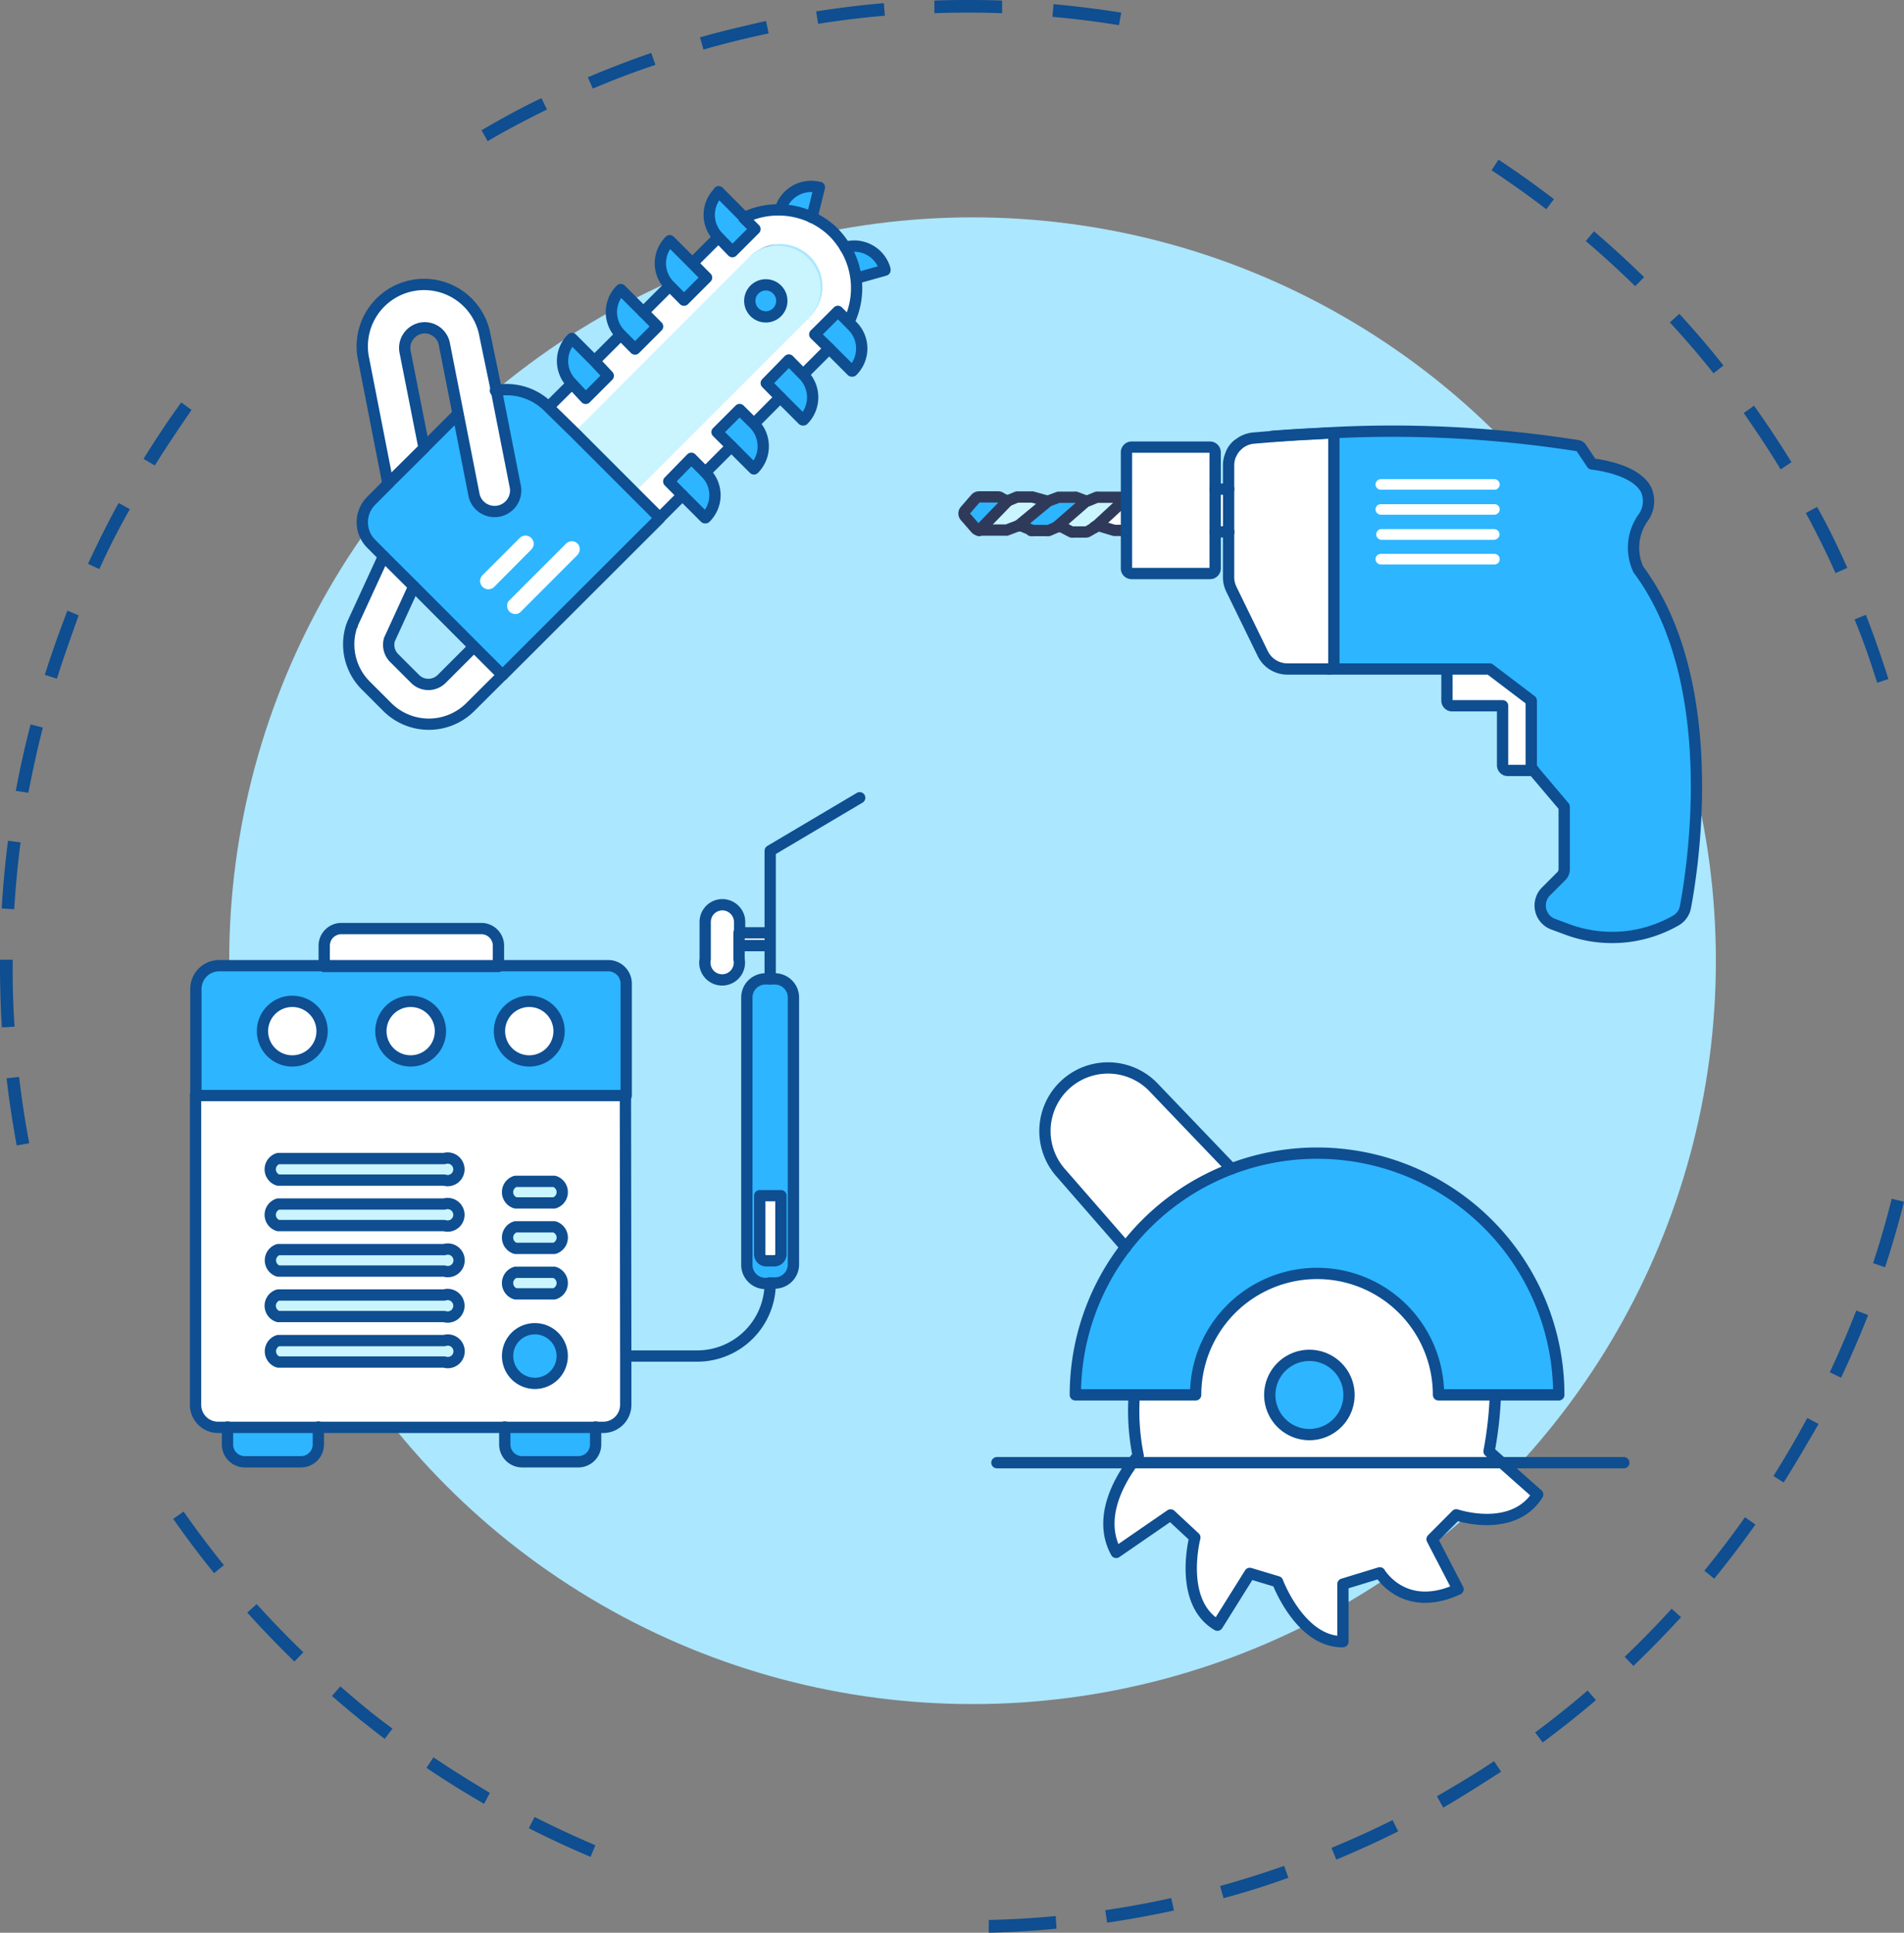 <svg xmlns="http://www.w3.org/2000/svg" id="Layer_1" data-name="Layer 1" viewBox="46.1 39.92 168.72 171.26"><rect x="46.1" y="39.92" width="168.72" height="171.26" fill="#808080" stroke="none"/><defs><style>.cls-3{fill:#2db5ff}.cls-4{fill:#fff}.cls-5{fill:#caf5fe}.cls-6,.cls-7{fill:none;stroke-linecap:round;stroke-linejoin:round}.cls-6{stroke:#0e4e91}.cls-7{stroke:#2f3a5a}</style></defs><path d="m144.21 210.29-.17-1.11c2-.29 3.93-.65 5.85-1.07l.24 1.1c-1.94.42-3.94.79-5.92 1.08zm-4.49.53c-2 .2-4 .31-6 .36v-1.13c2-.05 4-.16 5.93-.35zm14.8-2.7-.3-1.08c1.91-.53 3.82-1.13 5.67-1.78l.38 1.05a71.02 71.02 0 0 1-5.75 1.81zm10-3.41-.43-1.05c1.82-.75 3.65-1.58 5.41-2.46l.5 1c-1.81.9-3.65 1.74-5.5 2.51zm9.47-4.62-.56-1c1.71-1 3.42-2 5.06-3.11l.63.93c-1.69 1.09-3.42 2.19-5.12 3.18zm8.82-5.76-.67-.9c1.59-1.18 3.15-2.43 4.64-3.71l.74.85c-1.52 1.3-3.13 2.57-4.73 3.76zm-84.38 10.13c-1.84-.78-3.68-1.64-5.47-2.54l.51-1c1.76.89 3.58 1.74 5.39 2.51zm92.41-16.92-.77-.81c1.44-1.37 2.83-2.8 4.16-4.26l.83.75a90.462 90.462 0 0 1-4.22 4.32zM89 199.76c-1.73-1-3.45-2.07-5.11-3.19l.62-.93c1.64 1.1 3.34 2.16 5 3.15zm109-19.95-.87-.71a83.17 83.17 0 0 0 3.6-4.74l.92.65a85.363 85.363 0 0 1-3.65 4.8zM80.19 194c-1.59-1.2-3.17-2.48-4.67-3.8l.74-.85c1.49 1.3 3 2.57 4.62 3.74zm124-22.69-.94-.6a88.21 88.21 0 0 0 3-5.14l1 .53c-.99 1.71-2.01 3.46-3.08 5.16zm-132 15.84c-1.44-1.4-2.84-2.85-4.18-4.34l.84-.75c1.32 1.46 2.71 2.9 4.13 4.27zM209.24 162l-1-.48c.84-1.78 1.63-3.63 2.35-5.47l1.05.4c-.74 1.88-1.55 3.75-2.4 5.55zM65.07 179.32a88.853 88.853 0 0 1-3.62-4.81l.92-.65c1.13 1.62 2.33 3.21 3.57 4.75zm148.07-27.11-1.06-.36a79.39 79.39 0 0 0 1.65-5.71l1.09.27c-.48 1.94-1.05 3.89-1.68 5.8zM47.58 141.42c-.32-1.74-.6-3.53-.82-5.29l-.08-.66 1.11-.13.08.65c.22 1.74.49 3.5.82 5.23zm-.19-10.53-1.12.07c-.13-2-.18-4-.17-6h1.13c-.03 1.96.03 3.96.16 5.93zm165.05-30.47c-.59-1.89-1.24-3.78-2-5.61l1-.41c.73 1.86 1.39 3.78 2 5.69zM47.36 120.49l-1.11-.07c.12-2 .3-4 .56-6l1.11.15a89.15 89.15 0 0 0-.56 5.92zM208.75 90.7c-.8-1.79-1.69-3.59-2.63-5.32l1-.54c1 1.76 1.86 3.58 2.68 5.4zM48.61 110.17 47.5 110c.37-2 .81-3.95 1.31-5.89l1.09.28c-.49 1.87-.9 3.83-1.29 5.78zm155.28-28.65c-1-1.68-2.13-3.35-3.27-5l.91-.65c1.16 1.62 2.27 3.31 3.32 5zM51.14 100.06l-1.07-.34c.6-1.9 1.29-3.82 2-5.69l1 .42c-.66 1.84-1.33 3.73-1.93 5.61zM197.94 73a75.925 75.925 0 0 0-3.87-4.51l.84-.76c1.35 1.47 2.67 3 3.91 4.58zM54.9 90.35l-1-.47c.84-1.82 1.75-3.64 2.71-5.39l1 .55c-.99 1.72-1.89 3.51-2.71 5.31zM191 65.28a82.667 82.667 0 0 0-4.38-4l.73-.86c1.52 1.29 3 2.66 4.44 4.06zM59.82 81.17l-1-.59c1.05-1.7 2.17-3.39 3.34-5l.91.66c-1.07 1.59-2.22 3.25-3.25 4.93zm123.3-22.71a80.03 80.03 0 0 0-4.85-3.45l.62-.94q2.52 1.66 4.91 3.5zm-93.79-6-.56-1c1.73-1 3.51-2 5.31-2.84l.49 1c-1.77.88-3.57 1.81-5.24 2.8zm55.92-10.31a83.1 83.1 0 0 0-5.89-.74l.1-1.12c2 .18 4 .43 6 .75zm-46.62 5.62-.44-1a86.78 86.78 0 0 1 5.62-2.16l.37 1.06c-1.87.62-3.73 1.33-5.55 2.1zm36.27-6.68c-2-.07-4-.07-6 0v-1.12c2-.07 4-.07 6 0zm-26.46 3.22-.31-1.08c1.92-.55 3.89-1 5.85-1.45l.23 1.1c-1.93.41-3.88.89-5.77 1.43zm16.07-3c-2 .17-4 .42-5.91.72l-.18-1.1c2-.31 4-.56 6-.73z" style="fill:#0e4e91"/><circle cx="132.28" cy="125.05" r="65.87" style="fill:#abe7ff"/><path class="cls-3" d="M116.41 137.64V152a1.65 1.65 0 0 1-1.65 1.65h-.83a1.65 1.65 0 0 1-1.65-1.65v-23.69a1.65 1.65 0 0 1 1.65-1.65h.83a1.65 1.65 0 0 1 1.65 1.65v9.33zm-1.11 13.42v-5.19h-1.91v5.19a.58.58 0 0 0 .58.58h.76a.58.58 0 0 0 .57-.58z"/><path class="cls-4" d="M115.3 145.87v5.19a.58.58 0 0 1-.57.58H114a.58.58 0 0 1-.58-.58v-5.19zm-3.71-23.29h2.76v1.13h-2.76z"/><path class="cls-4" d="M111.59 123.71v1.21a1.53 1.53 0 1 1-3 0v-3.3a1.52 1.52 0 0 1 2.6-1.08 1.5 1.5 0 0 1 .45 1.08v2.09zm-10.04 36.37v4.32a2 2 0 0 1-2 2H65.43a2 2 0 0 1-2-2V137h38.09zm-5.38-14.53a1 1 0 0 0-1-1h-3.39a1 1 0 0 0 0 1.91h3.44a1 1 0 0 0 .95-.91zm0 4a1 1 0 0 0-1-1h-3.39a1 1 0 0 0 0 1.91h3.44a1 1 0 0 0 .95-.88zm0 4a1 1 0 0 0-1-1h-3.39a1 1 0 0 0 0 1.91h3.44a1 1 0 0 0 .95-.85zm-.26 6.47a2.42 2.42 0 1 0-2.41 2.41 2.41 2.41 0 0 0 2.41-2.35zm-9.48-16.55a1 1 0 0 0-1-.95H70.75a1 1 0 0 0 0 1.91h14.72a1 1 0 0 0 .96-.9zm0 4a1 1 0 0 0-1-1H70.75a1 1 0 0 0 0 1.91h14.72a1 1 0 0 0 .96-.81zm0 4a1 1 0 0 0-1-.95H70.75a1 1 0 0 0 0 1.9h14.72a1 1 0 0 0 .96-.82zm0 4a1 1 0 0 0-1-1H70.75a1 1 0 0 0 0 1.91h14.72a1 1 0 0 0 .96-.75zm0 4a1 1 0 0 0-1-.95H70.75a1 1 0 0 0 0 1.9h14.72a1 1 0 0 0 .96-.76z"/><path class="cls-3" d="M101.55 127.09V137H63.46v-9.44a2.06 2.06 0 0 1 2.07-2.07h9.3v.06h15.44v-.06H100a1.59 1.59 0 0 1 1.55 1.6zm-5.92 4.2a2.64 2.64 0 1 0-2.63 2.63 2.64 2.64 0 0 0 2.63-2.63zm-10.51 0a2.64 2.64 0 1 0-2.63 2.63 2.64 2.64 0 0 0 2.63-2.63zm-10.5 0a2.64 2.64 0 1 0-2.62 2.63 2.64 2.64 0 0 0 2.62-2.63zm24.22 35.08v1.55a1.53 1.53 0 0 1-1.52 1.53h-5a1.54 1.54 0 0 1-1.53-1.53v-1.55z"/><path class="cls-5" d="M95.22 144.6a1 1 0 0 1 0 1.91h-3.44a1 1 0 0 1 0-1.91zm0 4.03a1 1 0 0 1 0 1.91h-3.44a1 1 0 0 1 0-1.91zm0 4.03a1 1 0 0 1 0 1.91h-3.44a1 1 0 0 1 0-1.91z"/><path class="cls-3" d="M93.5 157.66a2.42 2.42 0 1 1-2.42 2.42 2.41 2.41 0 0 1 2.42-2.42z"/><path class="cls-4" d="M93 128.65a2.64 2.64 0 1 1-2.64 2.64 2.64 2.64 0 0 1 2.64-2.64zm-2.73-4.93v1.78H74.83v-1.78a1.52 1.52 0 0 1 1.52-1.52h12.4a1.52 1.52 0 0 1 1.52 1.52z"/><path class="cls-5" d="M85.47 142.58a1 1 0 1 1 0 1.91H70.75a1 1 0 0 1 0-1.91zm0 4.03a1 1 0 1 1 0 1.91H70.75a1 1 0 0 1 0-1.91zm0 4.04a1 1 0 1 1 0 1.9H70.75a.95.95 0 0 1 0-1.9zm0 4.02a1 1 0 1 1 0 1.91H70.75a1 1 0 0 1 0-1.91zm0 4.04a1 1 0 1 1 0 1.9H70.75a.95.95 0 0 1 0-1.9z"/><circle class="cls-4" cx="82.49" cy="131.29" r="2.64"/><path class="cls-3" d="M74.27 166.37v1.55a1.54 1.54 0 0 1-1.53 1.53h-5a1.53 1.53 0 0 1-1.52-1.53v-1.55z"/><path class="cls-4" d="M72 128.65a2.64 2.64 0 1 1-2.64 2.64 2.64 2.64 0 0 1 2.64-2.64z"/><path class="cls-6" d="M74.83 125.5v.06h15.44v-1.84a1.52 1.52 0 0 0-1.52-1.52h-12.4a1.52 1.52 0 0 0-1.52 1.52zm-8.57 40.87v1.55a1.53 1.53 0 0 0 1.52 1.53h5a1.54 1.54 0 0 0 1.53-1.53v-1.55m16.52 0v1.55a1.54 1.54 0 0 0 1.53 1.53h5a1.53 1.53 0 0 0 1.52-1.53v-1.55M93 128.65a2.64 2.64 0 1 1-2.64 2.64 2.64 2.64 0 0 1 2.64-2.64z"/><circle class="cls-6" cx="82.49" cy="131.29" r="2.64"/><path class="cls-6" d="M72 128.65a2.64 2.64 0 1 1-2.64 2.64 2.64 2.64 0 0 1 2.64-2.64zm21.5 29.01a2.42 2.42 0 1 1-2.42 2.42 2.41 2.41 0 0 1 2.42-2.42zm20.85-4.05h.41a1.65 1.65 0 0 0 1.65-1.65v-23.65a1.65 1.65 0 0 0-1.65-1.65h-.83a1.65 1.65 0 0 0-1.65 1.65V152a1.65 1.65 0 0 0 1.65 1.65zm-2.76-29.9v1.21a1.53 1.53 0 1 1-3 0v-3.3a1.52 1.52 0 0 1 2.6-1.08 1.5 1.5 0 0 1 .45 1.08v1"/><path class="cls-6" d="M115.3 145.87v5.19a.58.58 0 0 1-.57.58H114a.58.58 0 0 1-.58-.58v-5.19zm-44.55-1.38h14.72a1 1 0 1 0 0-1.91H70.75a1 1 0 0 0 0 1.91zm0 4.03h14.72a1 1 0 1 0 0-1.91H70.75a1 1 0 0 0 0 1.91zm0 4.03h14.72a1 1 0 1 0 0-1.9H70.75a1 1 0 0 0 0 1.9zm0 4.03h14.72a1 1 0 1 0 0-1.91H70.75a1 1 0 0 0 0 1.91zm0 4.03h14.72a1 1 0 1 0 0-1.9H70.75a1 1 0 0 0 0 1.9zm21.03-6.04h3.44a1 1 0 0 0 0-1.91h-3.44a1 1 0 0 0 0 1.91zm3.44-5.94h-3.44a1 1 0 0 0 0 1.91h3.44a1 1 0 0 0 0-1.91zm0-4.03h-3.44a1 1 0 0 0 0 1.91h3.44a1 1 0 0 0 0-1.91zM63.46 137v-9.44a2.06 2.06 0 0 1 2.07-2.07H100a1.59 1.59 0 0 1 1.59 1.59V137"/><path class="cls-6" d="M101.55 160.08v4.32a2 2 0 0 1-2 2H65.43a2 2 0 0 1-2-2V137h38.09zm0 0h6.33a6.47 6.47 0 0 0 6.47-6.47m0-31.03v-7.27l7.93-4.7m-7.93 16.05v-2.95m-2.76-1.13h2.76v1.13h-2.76z"/><path class="cls-3" d="M124.47 63.79v.07l-2.52.71a7 7 0 0 0-1-2.73 2.83 2.83 0 0 1 3.52 1.95z"/><path class="cls-4" d="M122 64.57a7 7 0 0 1-.62 3.9l-1-1-1.64 1.64-1-1a3.77 3.77 0 1 0-5.32-5.33L97 78.24 94.71 76l2-2L98 75.22l2-2-1.26-1.26 2.29-2.29 1.26 1.27 2-2-1.26-1.26 2.29-2.29 1.26 1.27 2-2-1.26-1.26 2.42-2.4 1.26 1.22 2-2-1-1a6.91 6.91 0 0 1 3.18-.68 7 7 0 0 1 4.74 2 7.26 7.26 0 0 1 1 1.29 7 7 0 0 1 1.08 2.74z"/><path class="cls-3" d="M121.62 68.76a2.82 2.82 0 0 1 0 4h-.05l-2-2-1.27-1.27.41-.4 1.64-1.64 1 1z"/><path class="cls-4" d="m119.58 70.8-2.29 2.29-1.27-1.27-2.04 2.05 1.26 1.26-2.29 2.29-1.26-1.26-2.04 2.05 1.26 1.26-2.29 2.29-1.26-1.27-2.05 2.05 1.26 1.26-2.02 2.02-2.26-2.26 15.43-15.42 1 .99-.41.4 1.27 1.27z"/><path class="cls-3" d="m118.71 56.52-.66 2.67a7.11 7.11 0 0 0-2.81-.67 2.84 2.84 0 0 1 3.41-2z"/><path class="cls-5" d="M117.72 62.81a3.77 3.77 0 0 1 0 5.33l-15.43 15.42L97 78.24l15.4-15.43a3.76 3.76 0 0 1 5.32 0zm-2.34 3.77A1.43 1.43 0 1 0 114 68a1.42 1.42 0 0 0 1.38-1.42z"/><path class="cls-3" d="M117.29 73.09a2.84 2.84 0 0 1 0 4h-.05l-2-2-1.24-1.22 2-2.05z"/><circle class="cls-3" cx="113.96" cy="66.58" r="1.42"/><path class="cls-3" d="M113 77.42a2.84 2.84 0 0 1 0 4l-2-2-1.26-1.26 2-2zm0-17.24-2 2-1.26-1.18a2.82 2.82 0 0 1 0-4v-.05l2.28 2.29zm-4.38 21.58a2.81 2.81 0 0 1 0 4h-.05l-2-2-1.26-1.26 2-2.05zm.09-17.25-2 2-1.26-1.27a2.82 2.82 0 0 1 0-4l2 2zm-4.16 21.31L90.63 99.75l-2.51-2.51-5.35-5.36-2.68-2.67-1.09-1.1a2.69 2.69 0 0 1 0-3.82l1.49-1.5 3.18-3.17 3-3 1.43 7.28a1.87 1.87 0 0 0 3.66-.73L90 74.54A5.22 5.22 0 0 1 94.71 76L97 78.24l5.32 5.32zm-7.28 3.28a.72.72 0 0 0-1-1l-5.11 5.11a.72.72 0 0 0 1 1zm-4.09-.49a.71.71 0 0 0 0-1 .72.72 0 0 0-1 0l-3.3 3.3a.72.72 0 0 0 .51 1.23.75.75 0 0 0 .51-.21zm11.19-19.77-2 2-1.26-1.27a2.82 2.82 0 0 1 0-4l2 2zM100 73.17l-2 2L96.74 74a2.82 2.82 0 0 1 0-4l2 2z"/><path class="cls-4" d="M97.27 88.08a.71.71 0 0 1 0 1l-5.1 5.11a.72.72 0 0 1-1-1l5.11-5.11a.71.71 0 0 1 .99 0zm-4.09-.48a.71.71 0 0 1 0 1l-3.3 3.31a.75.75 0 0 1-.51.21.72.72 0 0 1-.51-1.23l3.3-3.3a.72.72 0 0 1 1.02.01zm-1.44-4.42a1.87 1.87 0 0 1-3.66.73l-1.43-7.28-1.22-6.2a1.77 1.77 0 0 0-2.07-1.38 1.82 1.82 0 0 0-1.12.74 1.77 1.77 0 0 0-.24 1.32l1.68 8.51-3.18 3.17-2.15-11a5.48 5.48 0 1 1 10.75-2.12l1 4.82zm-1.11 16.57-2.85 2.84a5.21 5.21 0 0 1-7.36 0l-1.89-1.89a5.16 5.16 0 0 1-1.27-5.28c0-.07 0-.13.07-.19l2.76-6 2.68 2.67-2.16 4.71A1.66 1.66 0 0 0 81 98.2l1.88 1.88a1.67 1.67 0 0 0 2.36 0l2.84-2.84z"/><path class="cls-6" d="m82.77 91.88-2.16 4.71A1.66 1.66 0 0 0 81 98.2l1.88 1.88a1.67 1.67 0 0 0 2.36 0l2.84-2.84"/><path class="cls-6" d="m80.09 89.21-2.76 6c0 .06 0 .12-.07.19a5.16 5.16 0 0 0 1.27 5.28l1.89 1.89a5.21 5.21 0 0 0 7.36 0l2.85-2.84m27.42-40.54.66-2.67h-.06a2.84 2.84 0 0 0-3.41 2m6.76 6.05 2.52-.71v-.07a2.83 2.83 0 0 0-3.52-1.95M98.78 71.91l-2-2h0a2.82 2.82 0 0 0 0 4L98 75.22l2-2zm4.33-4.33-2-2h0a2.82 2.82 0 0 0 0 4l1.26 1.27 2-2zm4.34-4.33-2-2h0a2.82 2.82 0 0 0 0 4l1.26 1.27 2-2zm4.61-4.05-2.28-2.29v.05a2.82 2.82 0 0 0 0 4l1.22 1.26 2-2-1-1m7.58 11.58 2 2h.05a2.82 2.82 0 0 0 0-4l-.28-.29-1-1-1.64 1.64-.41.4zm-4.34 4.33 2 2h.05a2.84 2.84 0 0 0 0-4L116 71.82l-2 2.05zm-4.33 4.34 2 2h0a2.84 2.84 0 0 0 0-4l-1.27-1.26-2 2zm-4.34 4.33 2 2h.05a2.81 2.81 0 0 0 0-4l-1.26-1.27-2 2.05zm3.17-22.84-2.29 2.29m-6.38 6.37-2.29 2.29"/><path class="cls-6" d="M112.06 59.2h0a6.91 6.91 0 0 1 3.18-.68 7 7 0 0 1 4.74 2 7.26 7.26 0 0 1 1 1.29 6.94 6.94 0 0 1 .35 6.63m-6.09 6.69-2.28 2.29m-6.39 6.38-2.02 2.02m-7.81-11.86-2.03 2.02m16.2 3.49-2.29 2.29m10.96-10.96-2.29 2.29m-14.18-5.51 2.29-2.29M83.66 79.62l2.99-2.99M90 74.54A5.22 5.22 0 0 1 94.71 76L97 78.24h0l5.32 5.32 2.26 2.26-13.95 13.93-2.51-2.51-5.35-5.36-2.68-2.67-1.09-1.1a2.69 2.69 0 0 1 0-3.82l1.49-1.5"/><path class="cls-6" d="m80.48 82.79-2.15-11a5.48 5.48 0 1 1 10.75-2.12l1 4.82 1.7 8.64a1.87 1.87 0 0 1-3.66.73l-1.43-7.28-1.22-6.2A1.77 1.77 0 0 0 83.4 69a1.82 1.82 0 0 0-1.12.74 1.77 1.77 0 0 0-.28 1.37l1.68 8.51z"/><circle class="cls-6" cx="113.96" cy="66.58" r="1.42"/><path class="cls-4" d="M146 84h2.49a.58.58 0 0 1 .58.58v1.78a.58.58 0 0 1-.58.58h-3.6l-1.3-.39a.37.37 0 0 0-.31 0l-.16.09z"/><path class="cls-5" d="M143.45 84H146l-2.88 2.66-.6.35a.35.35 0 0 1-.19.06h-1.1a.37.37 0 0 1-.18 0l-.86-.45a.4.4 0 0 0-.34 0h-.08l2.56-2.23a.31.31 0 0 0 .21 0l.75-.31a.41.41 0 0 1 .16-.08z"/><path class="cls-3" d="M140 84h1.25a.4.4 0 0 1 .15 0l.81.31h.08l-2.56 2.23-.74.32a.32.32 0 0 1-.16 0h-1.25a.29.29 0 0 1-.16 0l-.86-.36h-.07a.41.41 0 0 0-.22 0l2.62-2.16h.12l.85-.32z"/><path class="cls-5" d="M136.37 84h1.22l1.21.34a.3.3 0 0 0 .13 0l-2.62 2.16-1 .38a.32.32 0 0 1-.14 0h-2.31l2.51-2.59h.16l.69-.29a.4.4 0 0 1 .15 0z"/><path class="cls-3" d="M132.86 84h1.69a.36.36 0 0 1 .2.06l.42.24a.46.46 0 0 0 .2 0l-2.51 2.59a.39.39 0 0 1-.3-.13l-.94-1.08a.4.4 0 0 1 0-.52l.53-.61.41-.47a.43.43 0 0 1 .3-.08z"/><path class="cls-7" d="M136.53 86.51a.41.41 0 0 0-.22 0l-1 .38a.32.32 0 0 1-.14 0h-2.31a.39.39 0 0 1-.3-.13l-.94-1.08a.4.4 0 0 1 0-.52l.53-.61.41-.47a.43.43 0 0 1 .3-.13h1.69a.36.36 0 0 1 .2.06l.42.24a.46.46 0 0 0 .2 0h.16l.69-.29a.4.4 0 0 1 .15 0h1.22l1.21.34a.3.3 0 0 0 .13 0h.12l.85-.32h1.39a.4.4 0 0 1 .15 0l.81.31h.08a.31.31 0 0 0 .21 0l.75-.31a.41.41 0 0 1 .16 0h5a.58.58 0 0 1 .58.58v1.78a.58.58 0 0 1-.58.58h-3.6l-1.3-.39a.37.37 0 0 0-.31 0l-.16.09"/><path class="cls-7" d="m143.12 86.65-.6.35a.35.35 0 0 1-.19.06h-1.1a.37.37 0 0 1-.18 0l-.86-.45a.4.4 0 0 0-.34 0h-.08l-.74.32a.32.32 0 0 1-.16 0h-1.25a.29.29 0 0 1-.16 0m-.93-.42h.07l.86.36-.86-.36zm-1.16-2.17-2.51 2.59m6.07-2.56-2.62 2.16"/><path class="cls-7" d="M142.33 84.35h0l-2.56 2.23-.01.01-.01.01m3.36.06.01-.01h0l2.88-2.66"/><path class="cls-3" d="M191.28 90.38c7.48 10.06 4.79 26.69 4.17 29.92a1.73 1.73 0 0 1-.87 1.2 11.38 11.38 0 0 1-9.53.8l-1.27-.47a1.76 1.76 0 0 1-1.1-2.25 1.68 1.68 0 0 1 .43-.68l1.35-1.35a.86.86 0 0 0 .25-.61v-5.53l-2.7-3.19-.11-.14a.46.46 0 0 1-.11-.3V102l-3.69-2.8h-14.26a.45.45 0 0 0 .46-.46v-20a.43.43 0 0 0-.14-.33.51.51 0 0 0-.34-.13 105.7 105.7 0 0 1 22.09 1.13.51.51 0 0 1 .31.2l.95 1.42c1.34.17 4 .71 4.81 2.31a2.5 2.5 0 0 1-.3 2.49 4.58 4.58 0 0 0-.4 4.55zM179 82.85a.47.47 0 0 0-.46-.46h-10.08a.46.46 0 0 0 0 .92h10.06a.47.47 0 0 0 .48-.46zm0 2.21a.46.46 0 0 0-.46-.46h-10.08a.46.46 0 0 0-.46.46.47.47 0 0 0 .46.46h10.06a.47.47 0 0 0 .48-.46zm0 2.21a.47.47 0 0 0-.46-.46h-10.08a.47.47 0 0 0 0 .93h10.06a.47.47 0 0 0 .48-.47zm0 2.22a.46.46 0 0 0-.46-.46h-10.08a.46.46 0 0 0-.46.46.47.47 0 0 0 .46.46h10.06a.47.47 0 0 0 .48-.46z"/><path class="cls-4" d="M182 108.22h-2.3a.46.46 0 0 1-.46-.46v-5.27h-4.47a.46.46 0 0 1-.46-.46V99.2h3.78l3.69 2.83v5.75a.46.46 0 0 0 .11.3zm-3.48-25.83a.46.46 0 1 1 0 .92h-10.06a.46.46 0 0 1 0-.92zm0 2.21a.46.46 0 0 1 .46.46.47.47 0 0 1-.46.46h-10.06a.47.47 0 0 1-.46-.46.46.46 0 0 1 .46-.46zm0 2.21a.47.47 0 0 1 0 .93h-10.06a.47.47 0 0 1 0-.93zm0 2.19a.46.46 0 0 1 .46.46.47.47 0 0 1-.46.46h-10.06a.47.47 0 0 1-.46-.46.46.46 0 0 1 .46-.46zM164.3 78.74v20a.45.45 0 0 1-.46.46h-3.62a2.43 2.43 0 0 1-2.22-1.36l-2.79-5.72a2.41 2.41 0 0 1-.24-1.05v-9.9a2.35 2.35 0 0 1 .26-1.1 2.4 2.4 0 0 1 .23-.38l.14-.17.16-.15a2.41 2.41 0 0 1 1.42-.63l1.68-.14c1.13-.08 2.24-.16 3.33-.21l1.63-.09a.51.51 0 0 1 .34.13.43.43 0 0 1 .14.31z"/><path class="cls-4" d="m154.97 83.26.02 3.79h-1.21v-3.79h1.19z"/><path class="cls-4" d="M153.78 87.05v3.23a.45.45 0 0 1-.46.46h-6.94a.45.45 0 0 1-.46-.46V80a.46.46 0 0 1 .46-.46h6.94a.46.46 0 0 1 .46.46v7z"/><path class="cls-6" d="M154.98 83.26h-1.2m1.21 3.79h-1.21m20.54 12.15v2.8a.46.46 0 0 0 .46.46h4.47v5.27a.46.46 0 0 0 .46.46H182"/><path class="cls-6" d="M158.86 78.58c1.13-.08 2.24-.16 3.33-.21l1.63-.09a105.7 105.7 0 0 1 22.09 1.13.51.51 0 0 1 .31.2l.95 1.42c1.34.17 4 .71 4.81 2.31a2.5 2.5 0 0 1-.3 2.49 4.58 4.58 0 0 0-.4 4.55c7.48 10.06 4.79 26.69 4.17 29.92a1.73 1.73 0 0 1-.87 1.2 11.38 11.38 0 0 1-9.53.8l-1.27-.47a1.76 1.76 0 0 1-1.1-2.25 1.68 1.68 0 0 1 .43-.68l1.35-1.35a.86.86 0 0 0 .25-.61v-5.53l-2.7-3.19-.11-.14a.46.46 0 0 1-.11-.3V102l-3.69-2.8h-14.26m-8.61-19.15a1.83 1.83 0 0 1 .23-.38l.14-.17.16-.15"/><path class="cls-6" d="M163.84 99.2h-3.62a2.43 2.43 0 0 1-2.22-1.36l-2.79-5.72a2.41 2.41 0 0 1-.24-1.05v-9.9a2.35 2.35 0 0 1 .26-1.1 2.4 2.4 0 0 1 .23-.38l.14-.17.16-.15a2.41 2.41 0 0 1 1.42-.63l1.68-.14c1.13-.08 2.24-.16 3.33-.21l1.63-.09a.51.51 0 0 1 .34.13.43.43 0 0 1 .14.33v20a.45.45 0 0 1-.46.44zm-10.06-12.15v3.23a.45.45 0 0 1-.46.46h-6.94a.45.45 0 0 1-.46-.46V80a.46.46 0 0 1 .46-.46h6.94a.46.46 0 0 1 .46.46v7z"/><path class="cls-3" d="M184.23 163.52h-10.66a10.76 10.76 0 1 0-21.52 0h-10.66a21.42 21.42 0 1 1 42.84 0z"/><path class="cls-4" d="m179.13 169.53 3.18 2.82c-2.2 3.5-7.21 1.8-7.21 1.8l-2.1 2.16 2.33 4.41c-4.79 2.21-6.93-1.45-6.93-1.45l-3.27 1v5.1c-3.78.06-5.79-5.31-5.79-5.31l-2.46-.74-2.88 4.6c-3.48-2-2-7.77-2-7.77l-2.15-2-4.85 3.33c-1.73-3.14.42-6.58 1.45-7.95zm-1.13-1 1.13 1h-32.67a7.12 7.12 0 0 1 .5-.61 20.25 20.25 0 0 1-.35-5.4h5.44a10.76 10.76 0 1 1 21.52 0h5a33.59 33.59 0 0 1-.57 5.01zm-12.36-5a3.51 3.51 0 1 0-3.5 3.51 3.5 3.5 0 0 0 3.5-3.52z"/><path class="cls-3" d="M162.14 160a3.51 3.51 0 1 1-3.51 3.5 3.5 3.5 0 0 1 3.51-3.5z"/><path class="cls-4" d="m148.19 136.18 7 7.31a21.42 21.42 0 0 0-9.36 6.95l-5.83-6.71a5.59 5.59 0 0 1 8.23-7.55z"/><path class="cls-6" d="M165.64 163.52a3.51 3.51 0 1 1-3.5-3.5 3.51 3.51 0 0 1 3.5 3.5z"/><path class="cls-6" d="M178.56 163.52h5.67a21.42 21.42 0 0 0-42.84 0h10.66a10.76 10.76 0 1 1 21.52 0zm-31.95 0a20.25 20.25 0 0 0 .35 5.4 7.12 7.12 0 0 0-.5.61c-1 1.37-3.18 4.81-1.45 7.95l4.82-3.32 2.15 2s-1.5 5.72 2 7.77l2.87-4.59 2.46.74s2 5.37 5.79 5.31v-5.1l3.27-1s2.14 3.66 6.93 1.45l-2.3-4.43 2.15-2.16s5 1.7 7.21-1.8l-3.18-2.82-1.13-1a33.59 33.59 0 0 0 .56-5m-44.17 6h55.55"/><path class="cls-6" d="m145.85 150.44-5.85-6.71a5.59 5.59 0 0 1 8.23-7.55l7 7.31"/></svg>